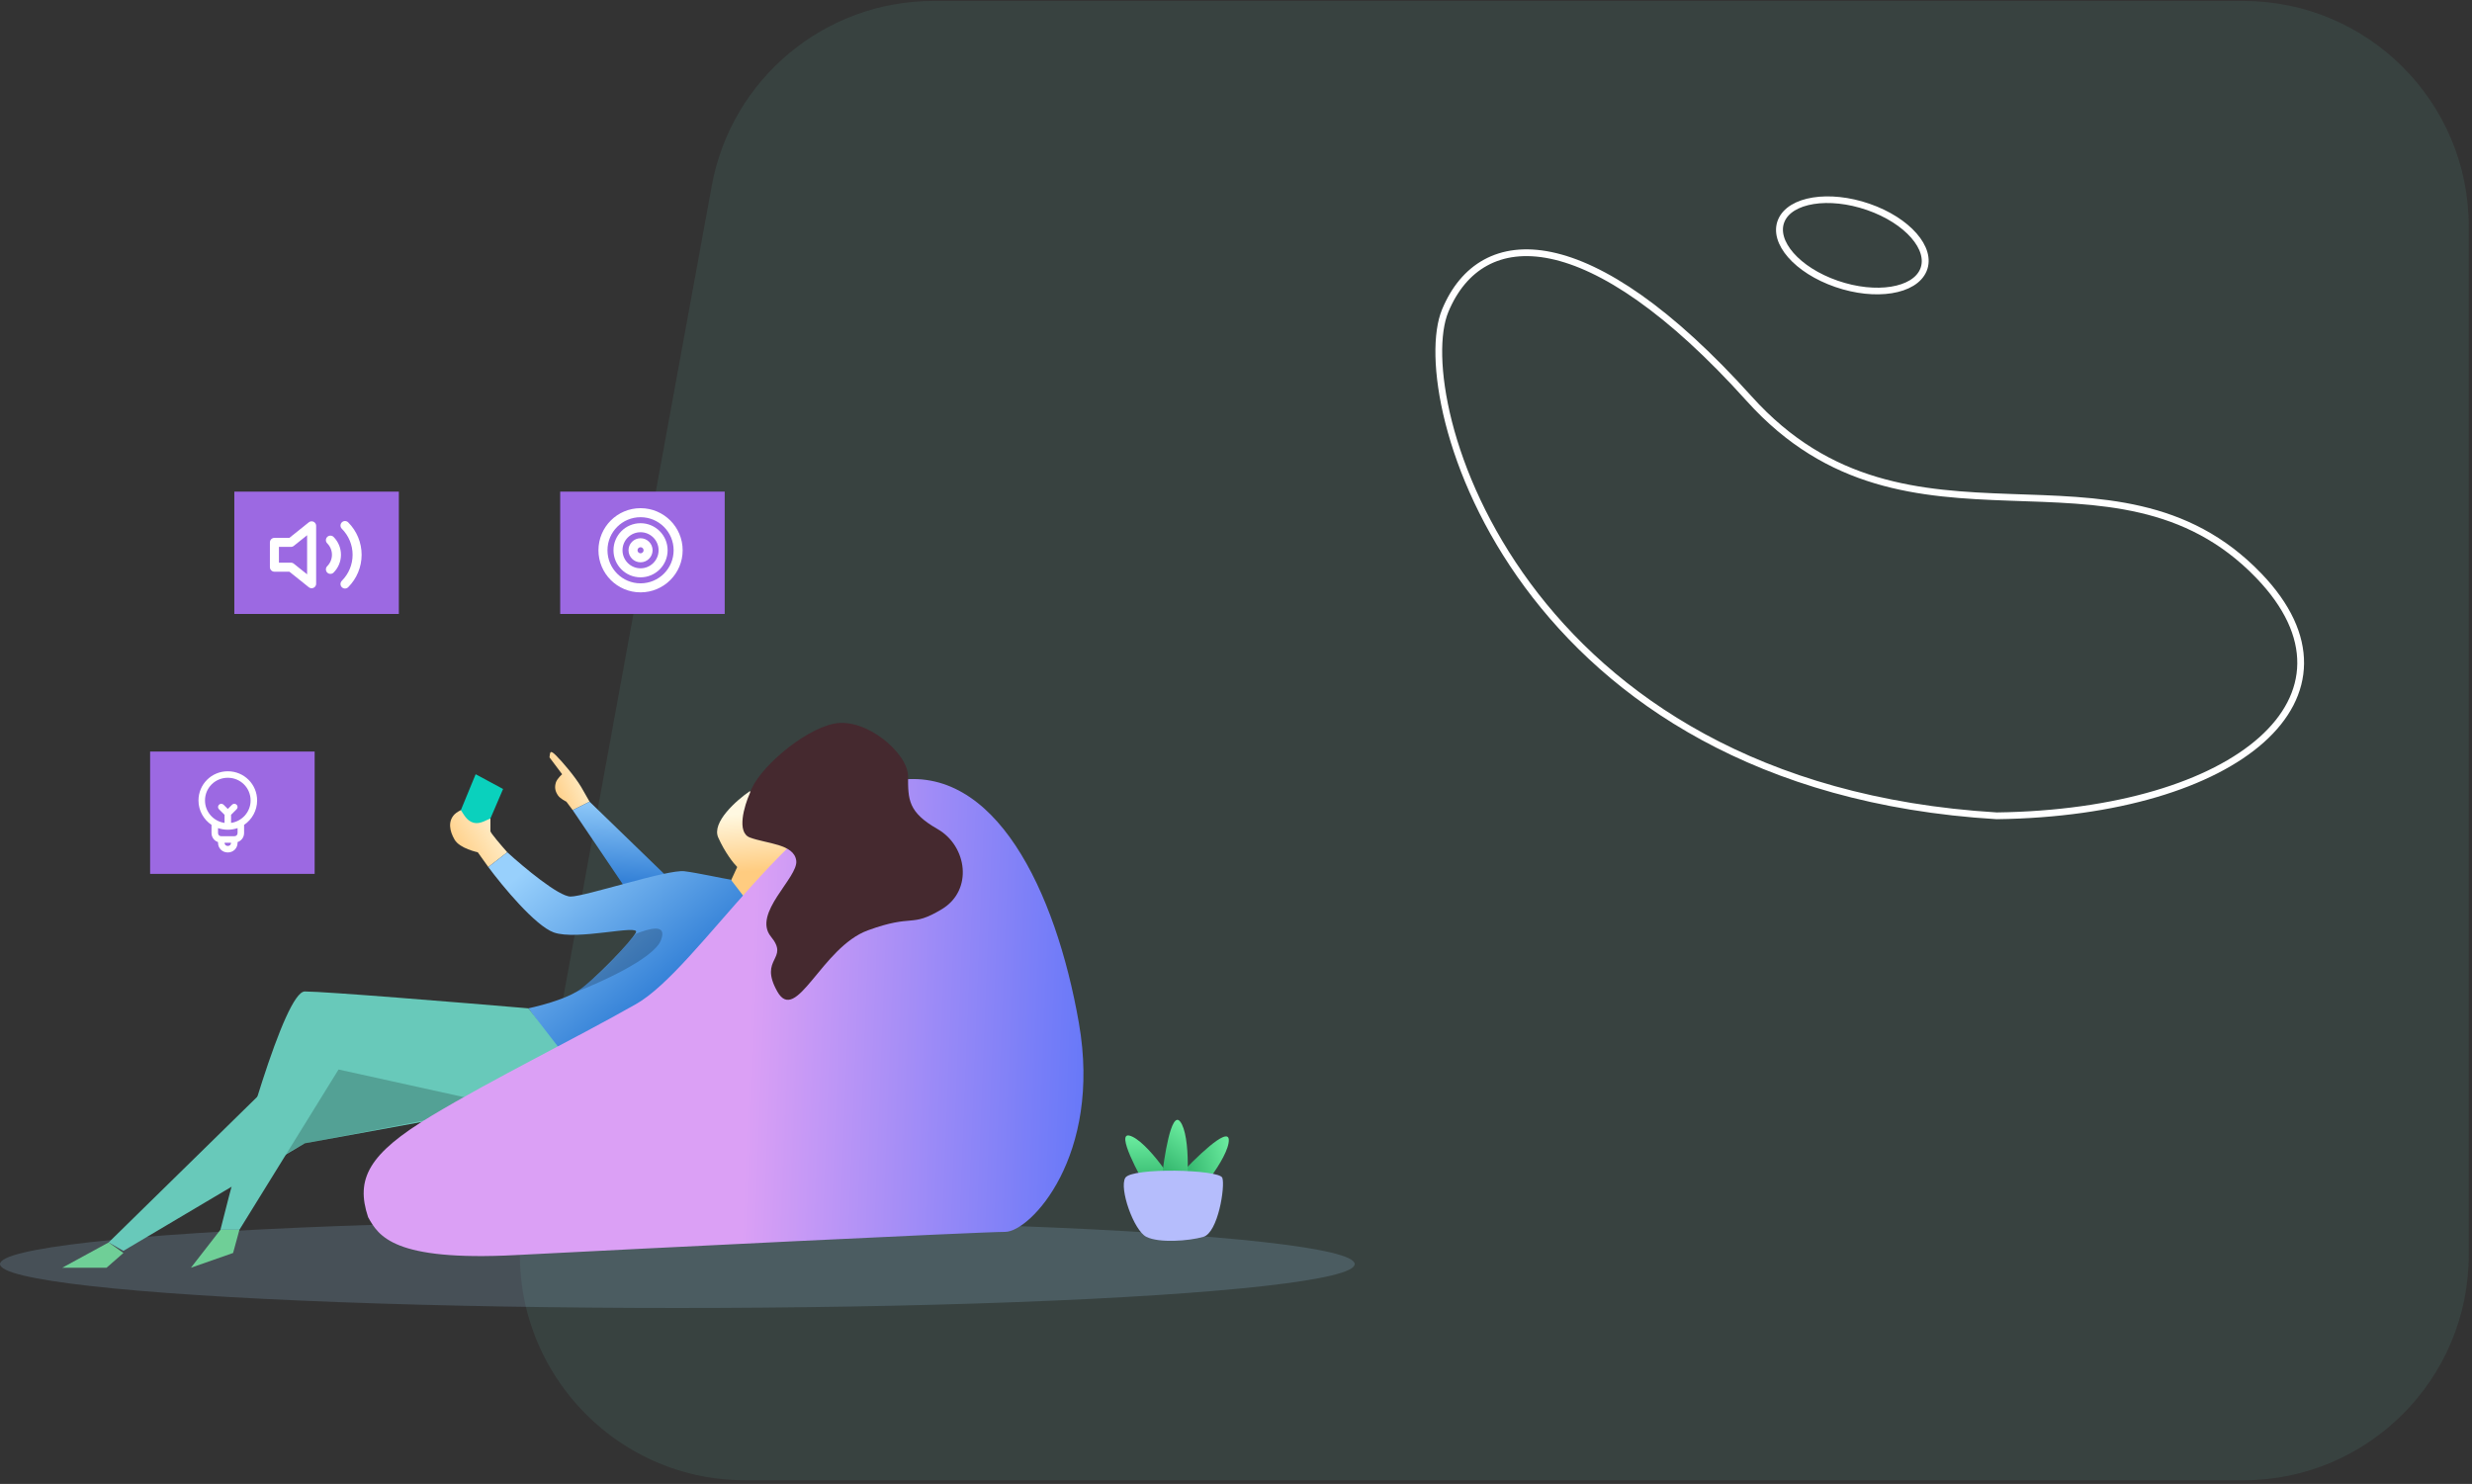 <svg fill="none" height="329" viewBox="0 0 548 329" width="548" xmlns="http://www.w3.org/2000/svg" xmlns:xlink="http://www.w3.org/1999/xlink"><rect x="0" y="0" width="548" height="329" fill="#333333" stroke="none"/><linearGradient id="a"><stop offset="0" stop-color="#6ceda0"/><stop offset="1" stop-color="#199d56"/></linearGradient><linearGradient id="b" gradientUnits="userSpaceOnUse" x1="255.538" x2="255.538" xlink:href="#a" y1="251.738" y2="267.624"/><linearGradient id="c" gradientUnits="userSpaceOnUse" x1="273.901" x2="258.665" xlink:href="#a" y1="257.613" y2="262.113"/><linearGradient id="d" gradientUnits="userSpaceOnUse" x1="265.733" x2="256.193" xlink:href="#a" y1="251.693" y2="264.395"/><linearGradient id="e"><stop offset="0" stop-color="#fff8e1"/><stop offset="1" stop-color="#ffcc80"/></linearGradient><linearGradient id="f" gradientUnits="userSpaceOnUse" x1="132.021" x2="121.327" xlink:href="#e" y1="170.037" y2="174.581"/><linearGradient id="g" gradientUnits="userSpaceOnUse" x1="114.35" x2="101.318" xlink:href="#e" y1="182.846" y2="190.906"/><linearGradient id="h"><stop offset="0" stop-color="#98d0fc"/><stop offset="1" stop-color="#3481d7"/></linearGradient><linearGradient id="i" gradientUnits="userSpaceOnUse" x1="138.996" x2="137.852" xlink:href="#h" y1="176.449" y2="195.311"/><linearGradient id="j" gradientUnits="userSpaceOnUse" x1="164" x2="164.808" xlink:href="#e" y1="180.5" y2="193.327"/><linearGradient id="k" gradientUnits="userSpaceOnUse" x1="121" x2="146.847" xlink:href="#h" y1="189" y2="219.376"/><linearGradient id="l" gradientUnits="userSpaceOnUse" x1="70" x2="101" y1="217" y2="251.5"><stop offset="0" stop-color="#68c9ba"/><stop offset="1" stop-color="#68c9ba"/></linearGradient><linearGradient id="m" gradientUnits="userSpaceOnUse" x1="240" x2="166.369" y1="226" y2="223.12"><stop offset="0" stop-color="#6979f8"/><stop offset="1" stop-color="#dba0f5"/></linearGradient><path d="m157.784 41.209c4.345-23.75 25.04-41.003 49.184-41.003h290.317c27.614 0 50 22.386 50 50v227.992c0 27.614-22.386 50-50 50h-332.024c-31.217 0-54.801-28.29-49.184-58.997z" fill="#68c9ba" opacity=".1"/><path d="m500.729 127.633c25.724 26.733-4.65 52.545-58.111 53.241-106.287-6.417-130.272-92.656-122.239-111.992 8.033-19.336 31.951-19.863 67.39 19.526 35.439 39.389 80.804 5.811 112.96 39.225z" stroke="#fff" stroke-width="1.5"/><ellipse rx="16.678" ry="9.23" stroke="#fff" stroke-width="1.5" transform="matrix(.945 .327 -.382 .924 410.633 54.399)"/><ellipse cx="150.157" cy="280.26" fill="#98c3e8" opacity=".2" rx="150.157" ry="9.74"/><path d="m250.397 251.781c-2.992-.748 1.87 8.417 4.676 13.093 2.129 3.741 6.546 3.273 6.546.935s-7.481-13.092-11.222-14.028z" fill="url(#b)"/><path d="m272.404 252.695c-.13-3.082-7.543 4.178-11.232 8.193-2.985 3.101-1.286 7.205.957 6.542 2.242-.662 10.437-10.882 10.275-14.735z" fill="url(#c)"/><path d="m261.597 248.64c-1.944-2.396-3.559 7.853-4.124 13.277-.544 4.269 3.269 6.548 4.673 4.678 1.404-1.869 1.88-14.961-.549-17.955z" fill="url(#d)"/><path d="m51.672 277.799 1.403-5.144h-4.208l-6.546 8.417z" fill="#6fcf97"/><path d="m23.617 281.072 3.741-3.273-3.273-2.338-10.287 5.611z" fill="#6fcf97"/><path d="m111.524 174.93-2.806 6.546-1.403 1.87-4.676 1.403-.467-5.144 3.273-7.949z" fill="#0ad1bd"/><path d="m125.551 177.735 1.403 1.87 3.741-1.87-1.871-3.273c-1.402-2.338-4.068-5.471-5.611-7.014-1.402-1.403-1.247-.467-1.402.468l2.805 3.74s-1.15.994-1.403 1.871c-.308 1.067-.146 1.88.468 2.805.504.761 1.87 1.403 1.87 1.403z" fill="url(#f)"/><path d="m105.912 188.957 2.338 3.273 4.208-3.273c-1.247-1.403-3.741-4.302-3.741-4.676v-2.805c-.935.312-2.286 1.325-3.74.935-1.497-.402-2.182-1.87-2.806-2.806 0 0-.944.464-1.403.936-1.528 1.57-1.094 3.712 0 5.611 1.143 1.982 5.144 2.805 5.144 2.805z" fill="url(#g)"/><path d="m130.695 177.735 17.305 16.765-9.356 2.406-11.69-17.3z" fill="url(#i)"/><path d="m159.218 185.684c-1.496-3.367 4.053-8.261 7.014-10.287l12.625 14.963-6.079 7.949-4.676 10.287-7.481-10.287 2.805-6.079c-.779-.779-2.712-3.179-4.208-6.546z" fill="url(#j)"/><path d="m27.358 277.331-3.273-1.87 47.226-46.291h36.939l7.949 15.43-48.629 8.884z" fill="#68c9ba"/><path d="m114.5 244.5-47 9-8 4.5 14-28z" fill="#000" opacity=".2"/><path d="m127.889 219.818c-2.993 1.87-8.573 3.273-10.755 3.741l9.352 13.092 28.523-7.949 11.689-27.587-4.676-6.079c-2.026-.312-7.294-1.496-10.286-1.87-3.741-.468-21.977 5.611-25.25 5.611-2.619 0-10.443-6.547-14.028-9.82l-4.208 3.273c3.117 4.209 10.38 12.999 14.495 14.496 5.144 1.87 19.171-1.871 18.236 0-.935 1.87-9.352 10.754-13.092 13.092z" fill="url(#k)"/><path d="m146.5 208.5c-1.6 4-13.333 9.333-19 11.5 6-4 10.5-9.5 13.5-13 2.667-1 7.1-2.5 5.5 1.5z" fill="#000" opacity=".2"/><path d="m53.075 272.655h-4.208c4.364-17.612 14.215-52.837 18.703-52.837 4.489 0 34.913 2.494 49.564 3.741l7.949 10.286-21.084 9.655-28.948-6.381z" fill="url(#l)"/><path d="m114.33 278.266c-27.12 1.403-30.393-4.208-32.731-8.416-2.805-8.417 0-14.028 14.028-22.444 14.028-8.417 31.329-16.834 45.356-24.783 14.028-7.949 35.537-45.823 57.513-49.564 21.977-3.74 35.537 24.315 40.68 53.773 5.144 29.458-10.754 46.291-16.365 46.291s-81.36 3.74-108.48 5.143z" fill="url(#m)"/><path d="m166.231 185.684c-2.992-1.122-1.246-7.014 0-9.819 1.539-5.144 11.69-14.028 18.704-15.431 7.013-1.402 16.365 6.547 16.365 11.69 0 5.144 0 7.949 6.546 11.69 6.547 3.74 7.949 13.56.936 17.768-7.014 4.208-6.079.935-16.366 4.676s-15.898 21.041-20.106 13.56 2.805-7.014-1.403-12.157c-4.208-5.144 6.079-13.093 5.611-16.833-.468-3.741-6.546-3.741-10.287-5.144z" fill="#45292f"/><path d="m33.278 166.628h36.472v27.12h-36.472z" fill="#9c69e2"/><path d="m51.946 109h36.472v27.12h-36.472z" fill="#9c69e2"/><path d="m124.184 109h36.472v27.12h-36.472z" fill="#9c69e2"/><path d="m249.461 261.133c1.402-2.338 20.847-1.87 21.509 0 .661 1.871-.936 12.158-4.209 13.093-3.272.935-9.819 1.402-12.625 0-2.806-1.403-6.078-10.755-4.675-13.093z" fill="#b5bdfc"/><path d="m69.083 116.583-4.583 3.667h-3.667v5.5h3.667l4.583 3.667z" stroke="#fff" stroke-linecap="round" stroke-linejoin="round" stroke-width="2"/><path d="m76.481 116.519c1.718 1.719 2.684 4.05 2.684 6.481s-.965 4.762-2.684 6.481m-3.236-9.726c.859.86 1.342 2.025 1.342 3.24 0 1.216-.483 2.381-1.342 3.241" stroke="#fff" stroke-linecap="round" stroke-linejoin="round" stroke-width="2"/><path d="m57 177.48c0-3.6-2.889-6.48-6.5-6.48s-6.5 2.88-6.5 6.48c0 2.232 1.156 4.248 2.889 5.4v1.8c0 .936.578 1.728 1.444 2.016v.144c0 1.224.939 2.16 2.167 2.16s2.167-.936 2.167-2.16v-.144c.867-.288 1.444-1.08 1.444-2.016v-1.8c1.733-1.152 2.889-3.168 2.889-5.4zm-11.556 0c0-2.808 2.239-5.04 5.056-5.04s5.056 2.232 5.056 5.04c0 2.52-1.878 4.608-4.333 4.968v-1.8l1.228-1.224c.289-.288.289-.72 0-1.008s-.722-.288-1.011 0l-.939.936-.939-.936c-.289-.288-.722-.288-1.011 0s-.289.72 0 1.008l1.228 1.224v1.8c-2.456-.36-4.333-2.448-4.333-4.968zm5.056 10.08c-.433 0-.722-.288-.722-.72h1.444c0 .432-.289.72-.722.72zm2.167-2.88c0 .432-.289.72-.722.72h-2.889c-.433 0-.722-.288-.722-.72v-1.08c.65.216 1.372.36 2.167.36s1.517-.144 2.167-.36z" fill="#fff"/><g stroke="#fff"><path d="m142 130.333c4.602 0 8.333-3.731 8.333-8.333s-3.731-8.333-8.333-8.333-8.333 3.731-8.333 8.333 3.731 8.333 8.333 8.333z" stroke-linecap="round" stroke-linejoin="round" stroke-width="2"/><path d="m142 127c2.761 0 5-2.239 5-5s-2.239-5-5-5-5 2.239-5 5 2.239 5 5 5z" stroke-linecap="round" stroke-linejoin="round" stroke-width="2"/><path d="m142 123.667c.92 0 1.667-.746 1.667-1.667 0-.92-.747-1.667-1.667-1.667s-1.667.747-1.667 1.667c0 .921.747 1.667 1.667 1.667z" stroke-linecap="round" stroke-linejoin="round" stroke-width="2"/></g></svg>